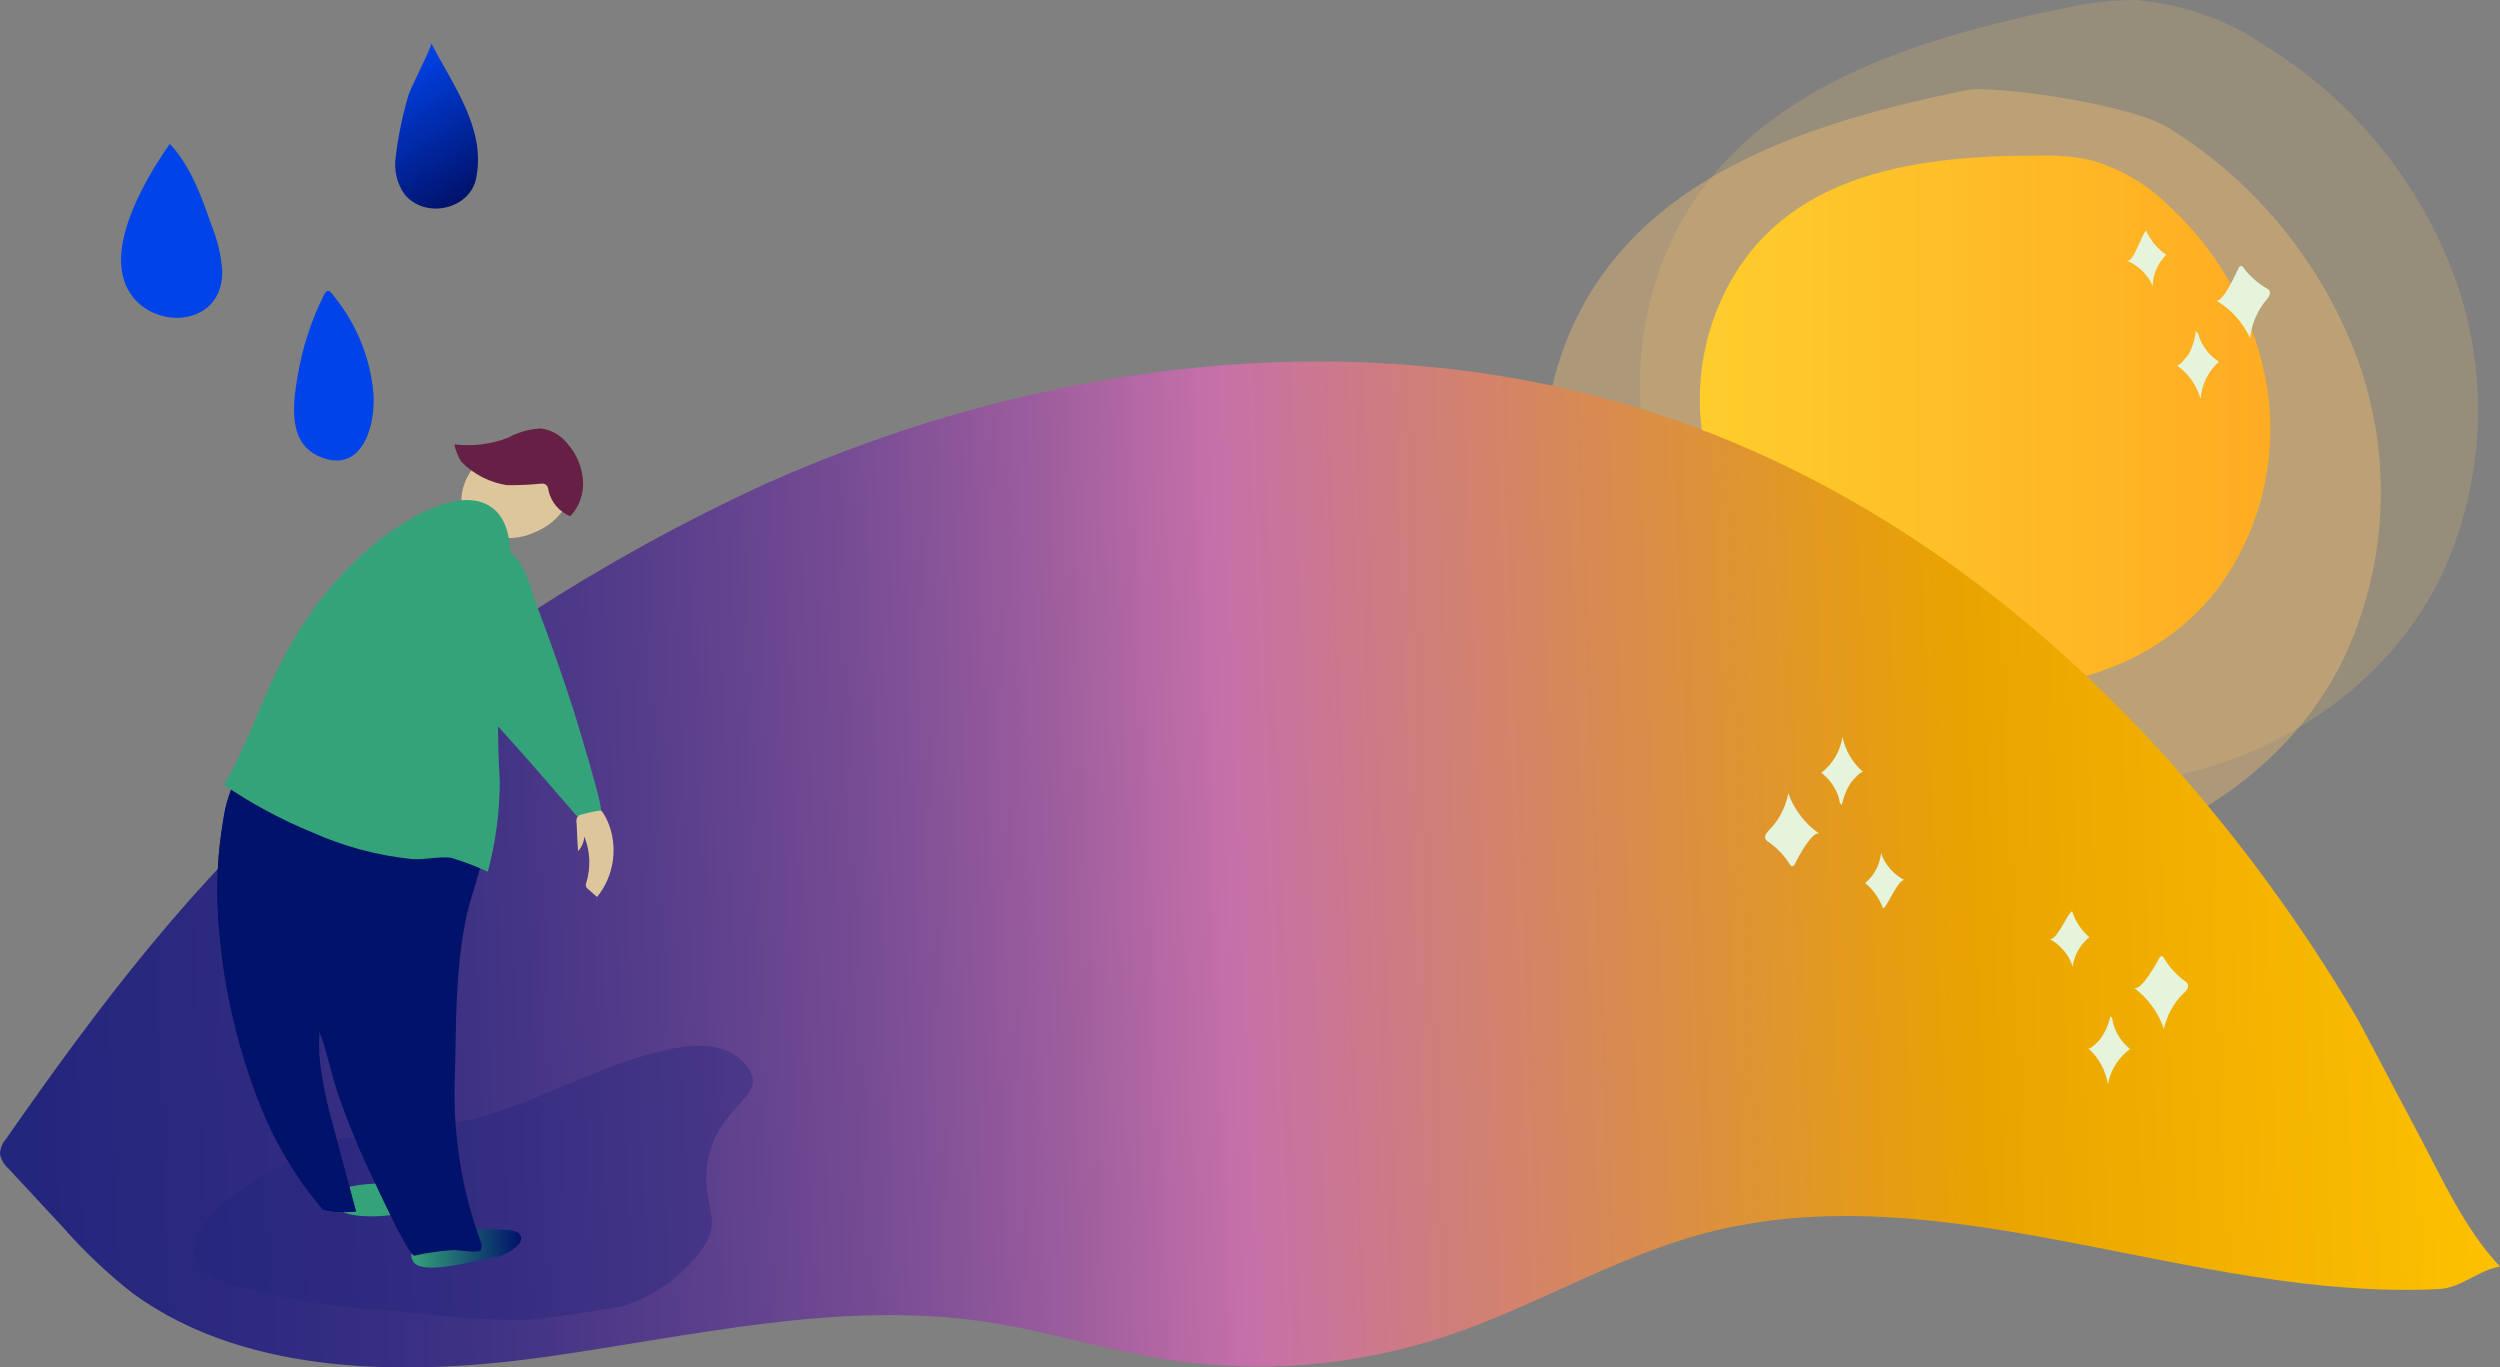 <svg xmlns="http://www.w3.org/2000/svg" width="459" height="251" viewBox="0 0 459 251" fill="none"><rect x="0" y="0" width="459" height="251" fill="#808080" stroke="none"/><path opacity="0.2" d="M302.001 59.922C300.352 69.602 300.927 79.531 303.684 88.953C306.441 98.375 311.307 107.041 317.909 114.29C325.311 121.863 333.965 128.091 343.486 132.699C352.579 137.567 362.349 141.037 372.469 142.994C402.001 148.153 434.566 133.184 447.947 106.287C452.013 97.784 454.364 88.559 454.866 79.142C455.367 69.725 454.009 60.302 450.87 51.413C444.403 33.569 432.124 18.437 416.02 8.466C408.92 3.594 400.668 0.682 392.092 0.022C387.729 0.009 383.378 0.497 379.126 1.478C344.914 8.4 308.989 20.657 302.001 59.922Z" fill="#F8C46B"/><path opacity="0.38" d="M284.136 74.959C282.497 84.64 283.079 94.568 285.84 103.989C288.6 113.41 293.466 122.075 300.067 129.325C307.456 136.912 316.113 143.142 325.644 147.734C334.737 152.602 344.506 156.073 354.626 158.03C384.137 163.189 416.723 148.219 430.105 121.323C434.172 112.82 436.524 103.596 437.025 94.179C437.527 84.762 436.168 75.337 433.028 66.448C426.555 48.608 414.277 33.478 398.177 23.502C390.926 18.938 365.548 15.653 361.285 16.513C327.073 23.436 291.145 35.694 284.136 74.959Z" fill="#F8C373"/><path d="M314.987 57.519C312.592 63.816 311.662 70.579 312.267 77.292C312.873 84.005 314.999 90.491 318.482 96.254C322.453 102.343 327.449 107.693 333.247 112.063C338.726 116.552 344.844 120.193 351.398 122.865C370.58 130.273 394.486 124.562 407.055 108.248C410.925 103.068 413.737 97.173 415.328 90.9C416.92 84.627 417.26 78.101 416.328 71.695C414.342 58.825 408.087 47.002 398.574 38.14C394.435 33.922 389.257 30.88 383.566 29.321C380.675 28.727 377.725 28.476 374.777 28.572C350.716 28.506 324.897 31.967 314.987 57.519Z" fill="url(#paint0_linear)"/><path d="M399.629 67.043C401.757 68.533 403.309 70.714 404.024 73.217C404.235 70.598 405.439 68.16 407.386 66.404C405.687 65.324 404.402 63.701 403.738 61.796C403.628 61.422 403.518 60.958 403.145 60.848C402.988 62.352 402.524 63.809 401.782 65.126C401.453 65.435 400.09 67.396 399.629 67.043Z" fill="#E5F4DB"/><path d="M390.466 47.863C392.597 48.722 394.308 50.384 395.234 52.493C395.281 50.336 396.173 48.284 397.717 46.782C396.108 45.685 394.837 44.157 394.047 42.373C393.3 42.726 391.718 48.37 390.466 47.863Z" fill="#E5F4DB"/><path d="M406.813 55.117C409.574 56.739 411.775 59.17 413.12 62.083C413.378 59.586 414.355 57.219 415.932 55.271C416.202 54.996 416.432 54.685 416.613 54.345C416.71 54.177 416.76 53.987 416.76 53.794C416.76 53.6 416.71 53.41 416.613 53.243C416.478 53.115 416.322 53.01 416.152 52.934C414.488 51.975 413.037 50.685 411.889 49.142C411.78 48.988 411.626 48.811 411.428 48.811C411.23 48.811 411.055 49.075 410.967 49.318C410.549 50.089 408.044 55.844 406.813 55.117Z" fill="#E5F4DB"/><path d="M72.644 28.859C72.301 31.255 72.883 33.691 74.27 35.671C78.116 40.345 86.421 38.428 87.454 32.563C89.212 23.48 83.06 15.521 79.17 7.915C79.434 8.422 75.259 16.271 74.929 17.682C73.862 21.338 73.098 25.076 72.644 28.859Z" fill="url(#paint1_linear)"/><path d="M22.324 46.011C22.099 47.837 22.249 49.691 22.764 51.457C25.84 60.981 41.09 60.87 40.804 49.671C40.585 46.813 39.917 44.008 38.827 41.359C36.981 36.024 35.025 30.535 31.18 26.412C27.906 31.064 23.049 39.088 22.324 46.011Z" fill="url(#paint2_linear)"/><path d="M54.603 69.27C53.769 74.275 52.846 81.285 58.603 83.799C66.58 87.282 69.107 77.846 68.535 71.915C67.873 65.247 65.197 58.94 60.866 53.838C60.69 53.639 60.492 53.419 60.229 53.419C59.965 53.419 59.68 53.772 59.526 54.059C57.127 58.85 55.467 63.979 54.603 69.27Z" fill="url(#paint3_linear)"/><path d="M443.619 207.436C438.477 197.802 433.753 188.587 432.347 186.25C422.499 169.626 411.063 154.002 398.2 139.599C372.689 111.269 341.07 88.143 304.638 76.15C251.265 58.512 191.674 65.92 140.366 88.915C110.513 102.659 82.772 120.618 57.988 142.245C35.707 161.337 17.931 184.949 1.121 209.09C0.441 209.85 0.044 210.825 0 211.846C0.193 212.88 0.728 213.82 1.517 214.513L11.514 225.272C15.42 229.742 19.739 233.832 24.413 237.486C45.903 253.161 76.599 252.544 101.429 248.95C127.797 245.158 154.341 238.787 180.665 242.645C192.069 244.321 203.1 247.87 214.482 249.655C231.67 252.274 249.231 250.763 265.723 245.246C281.764 239.889 296.486 230.805 312.857 226.462C356.803 214.8 402.441 238.94 447.816 236.67C451.881 236.449 455.002 233.231 458.979 232.525C452.387 225.536 448.146 215.88 443.619 207.436Z" fill="url(#paint4_linear)"/><path style="mix-blend-mode:multiply" opacity="0.37" d="M118.635 193.722C108 196.698 98.376 202.387 87.631 205.231C79.35 207.345 70.875 208.608 62.339 209.001C60.986 210.292 59.32 211.204 57.505 211.647C51.748 213.19 32.566 223.221 36.126 232.017C37.51 235.413 47.112 236.912 50.056 237.64C56.039 239.076 62.133 239.998 68.272 240.396C76.666 240.991 86.972 242.467 96.969 242.357C99.321 242.092 101.65 241.806 103.891 241.475C107.275 240.99 110.636 240.461 114.02 239.91C119.815 238.167 124.908 234.625 128.567 229.791C132.456 224.544 129.907 222.67 129.687 216.74C129.572 212.536 130.978 208.432 133.643 205.187C136.499 201.373 140.805 199.235 136.191 194.737C131.577 190.24 123.711 192.311 118.635 193.722Z" fill="url(#paint5_linear)"/><path d="M383.346 192.422C385.288 194.14 386.585 196.475 387.016 199.036C387.501 196.448 388.955 194.144 391.08 192.599C389.501 191.348 388.386 189.601 387.916 187.638C387.916 187.241 387.807 186.779 387.455 186.624C387.125 188.106 386.505 189.508 385.631 190.747C385.367 191.012 383.873 192.819 383.346 192.422Z" fill="#E5F4DB"/><path d="M376.292 172.382C378.311 173.469 379.837 175.292 380.556 177.475C380.686 176.418 381.023 175.396 381.547 174.47C382.071 173.543 382.772 172.728 383.609 172.073C382.134 170.812 381.039 169.162 380.445 167.311C379.654 167.553 377.479 173 376.292 172.382Z" fill="#E5F4DB"/><path d="M391.762 181.333C394.344 183.236 396.278 185.892 397.299 188.939C397.816 186.48 399.038 184.227 400.815 182.457C401.116 182.214 401.376 181.923 401.584 181.597C401.681 181.434 401.732 181.248 401.732 181.058C401.732 180.868 401.681 180.681 401.584 180.517C401.467 180.37 401.326 180.243 401.167 180.143C399.612 179.017 398.303 177.584 397.322 175.931C397.288 175.839 397.232 175.757 397.16 175.691C397.087 175.626 396.999 175.58 396.904 175.557C396.662 175.557 396.486 175.778 396.376 175.998C396.025 176.748 392.992 182.193 391.762 181.333Z" fill="#E5F4DB"/><path d="M342.124 141.782C340.154 140.106 338.8 137.816 338.279 135.278C337.886 137.905 336.491 140.276 334.39 141.892C336 143.101 337.16 144.816 337.686 146.764C337.686 147.161 337.818 147.624 338.17 147.778C338.465 146.29 339.047 144.875 339.883 143.611C340.191 143.236 341.729 141.407 342.124 141.782Z" fill="#E5F4DB"/><path d="M349.75 161.624C347.693 160.602 346.116 158.814 345.355 156.641C345.142 158.786 344.092 160.76 342.433 162.131C343.936 163.358 345.076 164.973 345.729 166.804C346.52 166.539 348.563 161.139 349.75 161.624Z" fill="#E5F4DB"/><path d="M334.06 153.091C331.422 151.268 329.417 148.663 328.326 145.64C327.87 148.126 326.701 150.425 324.963 152.254C324.681 152.503 324.436 152.792 324.238 153.113C324.134 153.278 324.08 153.469 324.08 153.664C324.08 153.859 324.134 154.05 324.238 154.215C324.35 154.362 324.492 154.482 324.655 154.568C326.245 155.652 327.593 157.056 328.611 158.691C328.721 158.846 328.852 159.043 329.05 159.043C329.248 159.043 329.445 158.824 329.555 158.603C329.907 157.787 332.808 152.32 334.06 153.091Z" fill="#E5F4DB"/><path d="M89.981 230.96C91.985 230.794 93.86 229.9 95.254 228.446C95.522 228.131 95.677 227.736 95.694 227.322C95.694 226.242 94.266 225.867 93.211 225.823C90.511 225.657 87.802 225.657 85.102 225.823C84.793 225.824 84.489 225.884 84.202 225.999C83.88 226.167 83.589 226.392 83.345 226.661C81.719 228.16 73.874 227.94 75.852 231.578C77.302 234.289 87.388 231.445 89.981 230.96Z" fill="url(#paint6_linear)"/><path d="M72.469 222.978C72.894 222.948 73.308 222.831 73.686 222.634C74.064 222.437 74.397 222.163 74.666 221.832C74.915 221.263 74.996 220.635 74.899 220.021C74.801 219.408 74.529 218.834 74.117 218.371C73.907 217.964 73.578 217.633 73.172 217.423C72.829 217.289 72.463 217.222 72.095 217.225C69.898 217.225 60.252 217.225 60.999 220.62C61.746 224.015 70.183 223.419 72.469 222.978Z" fill="url(#paint7_linear)"/><path d="M88.004 84.703C86.081 86.442 84.901 88.859 84.708 91.449C84.795 92.942 85.315 94.376 86.206 95.575C87.096 96.774 88.317 97.685 89.717 98.195C92.564 99.153 95.671 98.956 98.375 97.644C100.23 96.877 101.857 95.641 103.097 94.057C104.336 92.474 105.148 90.596 105.451 88.605C106.549 76.413 93.453 79.103 88.004 84.703Z" fill="#DDC69B"/><path d="M40.014 167.862C40.713 179.728 43.272 191.409 47.595 202.476C50.383 209.62 54.333 216.25 59.285 222.097C61.273 222.548 63.324 222.66 65.35 222.427L60.955 206.047C59.135 200.713 58.352 195.076 58.648 189.446C60.033 192.995 60.692 196.743 61.9 200.337C63.758 205.835 65.96 211.211 68.492 216.431C69.174 217.864 75.084 230.761 76.095 230.541C78.507 229.986 80.962 229.639 83.434 229.504C84.269 229.504 87.961 230.166 88.312 229.504C88.413 229.212 88.45 228.903 88.424 228.596C88.397 228.288 88.307 227.99 88.158 227.719C84.717 218.213 83.135 208.129 83.499 198.022C83.807 187.837 83.499 178.18 85.697 167.994C86.422 164.687 87.762 161.38 88.334 158.073C88.905 154.766 86.884 155.406 84.62 153.664C83.386 152.382 82.056 151.196 80.643 150.115C76.892 148.291 72.826 147.206 68.667 146.918L50.847 144.713C49.213 144.659 47.631 144.123 46.299 143.171C45.069 142.09 42.915 142.487 44.211 141.517C42.494 144.338 41.4 147.495 41.003 150.776C40.022 156.414 39.689 162.147 40.014 167.862Z" fill="url(#paint8_linear)"/><path style="mix-blend-mode:multiply" d="M58.184 189.578C57.833 184.089 56.954 175.909 58.998 170.706C60.799 166.076 67.15 164.092 71.544 163.541C76.686 162.968 81.96 163.541 87.057 162.748L88.947 156.95L70.072 151.394C68.732 151.019 59.635 148.55 61.283 146.059C58.338 144.846 54.053 145.022 50.801 144.625C49.167 144.571 47.585 144.035 46.253 143.082C45.396 142.333 44.056 142.289 43.836 142.024C42.335 144.702 41.358 147.642 40.958 150.688C39.991 156.358 39.682 162.121 40.035 167.862C40.734 179.728 43.293 191.409 47.616 202.476C50.404 209.62 54.354 216.25 59.305 222.097C61.294 222.548 63.344 222.66 65.37 222.427C63.875 216.96 62.403 211.405 60.975 206.047C59.503 200.664 58.568 195.147 58.184 189.578Z" fill="url(#paint9_linear)"/><path d="M93.036 89.068C95.134 89.1 97.232 89.012 99.32 88.803C99.649 88.756 99.984 88.826 100.266 89.001C100.537 89.288 100.692 89.665 100.704 90.06C100.937 91.114 101.422 92.095 102.12 92.918C102.817 93.74 103.704 94.379 104.704 94.778C105.534 93.902 106.17 92.86 106.571 91.721C106.972 90.581 107.129 89.369 107.032 88.164C106.846 85.717 105.875 83.397 104.264 81.55C103.055 79.966 101.27 78.927 99.299 78.662C97.196 78.761 95.144 79.342 93.299 80.359C90.151 81.568 86.758 81.992 83.411 81.594C83.653 82.728 84.093 83.81 84.708 84.791C86.956 87.075 89.876 88.574 93.036 89.068Z" fill="#662045"/><path d="M70.096 98.791C63.057 104.328 57.223 111.253 52.956 119.14C48.364 127.143 45.793 136.226 41.112 144.096C46.171 147.55 51.578 150.461 57.241 152.783C63.075 155.41 69.292 157.078 75.655 157.722C77.984 157.92 80.555 157.192 82.796 157.478C85.112 158.17 87.375 159.032 89.564 160.058C91.004 154.657 91.743 149.092 91.761 143.501C91.02 131.118 91.558 118.691 93.365 106.419C94.112 101.459 94.112 93.72 87.981 92.089C82.268 90.59 74.359 95.594 70.096 98.791Z" fill="url(#paint10_linear)"/><path d="M106.021 154.524L106.131 156.266C106.817 155.533 107.222 154.579 107.274 153.576C108.376 156.3 108.5 159.324 107.625 162.13C107.539 162.358 107.539 162.608 107.625 162.836C107.686 162.965 107.777 163.078 107.889 163.166L109.625 164.687C111.804 161.99 112.873 158.559 112.613 155.097C112.488 153.436 112.057 151.814 111.339 150.313C110.197 148.108 109.757 148.108 107.45 149.012C107.193 149.034 106.944 149.11 106.72 149.237C106.496 149.364 106.302 149.539 106.152 149.749C106.001 149.958 105.898 150.198 105.849 150.452C105.8 150.705 105.806 150.966 105.867 151.217L106.021 154.524Z" fill="#DDC69B"/><path d="M98.683 111.512C101.1 117.839 103.319 124.21 105.384 130.648C105.78 131.926 110.922 148.682 110.285 148.792C108.797 149.021 107.328 149.36 105.89 149.806L98.617 141.429C94.222 136.358 89.63 131.441 85.169 126.371C82.113 123.099 79.856 119.158 78.577 114.862C77.936 112.708 77.801 110.436 78.182 108.221C78.564 106.006 79.451 103.911 80.775 102.098C81.552 101.078 82.582 100.279 83.763 99.782C85.421 99.184 87.203 99.016 88.943 99.294C90.683 99.571 92.326 100.286 93.717 101.37C96.815 103.994 97.298 107.918 98.683 111.512Z" fill="url(#paint11_linear)"/><defs><linearGradient id="paint0_linear" x1="312.087" y1="77.207" x2="416.812" y2="77.207" gradientUnits="userSpaceOnUse"><stop stop-color="#FECD2C"/><stop offset="1" stop-color="#FFAC22"/></linearGradient><linearGradient id="paint1_linear" x1="71.281" y1="12.853" x2="85.611" y2="36.379" gradientUnits="userSpaceOnUse"><stop stop-color="#0043E9"/><stop offset="1" stop-color="#00126A"/></linearGradient><linearGradient id="paint2_linear" x1="87177.2" y1="137913" x2="87334.3" y2="137913" gradientUnits="userSpaceOnUse"><stop stop-color="#0043E9"/><stop offset="1" stop-color="#00126A"/></linearGradient><linearGradient id="paint3_linear" x1="68867.7" y1="134824" x2="68965" y2="134824" gradientUnits="userSpaceOnUse"><stop stop-color="#0043E9"/><stop offset="1" stop-color="#00126A"/></linearGradient><linearGradient id="paint4_linear" x1="469.416" y1="149.102" x2="-48.215" y2="169.995" gradientUnits="userSpaceOnUse"><stop offset="0.01" stop-color="#FFC400"/><stop offset="0.21" stop-color="#E9A300"/><stop offset="0.47" stop-color="#C670A9"/><stop offset="0.53" stop-color="#9E5E9E"/><stop offset="0.6" stop-color="#774C94"/><stop offset="0.67" stop-color="#583E8B"/><stop offset="0.74" stop-color="#3F3284"/><stop offset="0.82" stop-color="#2E2A80"/><stop offset="0.9" stop-color="#23267D"/><stop offset="1" stop-color="#20247C"/></linearGradient><linearGradient id="paint5_linear" x1="501946" y1="221287" x2="477918" y2="223268" gradientUnits="userSpaceOnUse"><stop offset="0.01" stop-color="#FFC400"/><stop offset="0.21" stop-color="#E9A300"/><stop offset="0.47" stop-color="#C670A9"/><stop offset="0.53" stop-color="#9E5E9E"/><stop offset="0.6" stop-color="#774C94"/><stop offset="0.67" stop-color="#583E8B"/><stop offset="0.74" stop-color="#3F3284"/><stop offset="0.82" stop-color="#2E2A80"/><stop offset="0.9" stop-color="#23267D"/><stop offset="1" stop-color="#20247C"/></linearGradient><linearGradient id="paint6_linear" x1="75.522" y1="229.218" x2="95.694" y2="229.218" gradientUnits="userSpaceOnUse"><stop stop-color="#35A37A"/><stop offset="1" stop-color="#00126A"/></linearGradient><linearGradient id="paint7_linear" x1="65868.7" y1="27030.7" x2="65957.9" y2="27030.7" gradientUnits="userSpaceOnUse"><stop stop-color="#35A37A"/><stop offset="1" stop-color="#00126A"/></linearGradient><linearGradient id="paint8_linear" x1="229263" y1="390048" x2="227964" y2="390178" gradientUnits="userSpaceOnUse"><stop stop-color="#0043E9"/><stop offset="1" stop-color="#00126A"/></linearGradient><linearGradient id="paint9_linear" x1="232822" y1="352260" x2="230210" y2="352552" gradientUnits="userSpaceOnUse"><stop stop-color="#0043E9"/><stop offset="1" stop-color="#00126A"/></linearGradient><linearGradient id="paint10_linear" x1="247108" y1="297289" x2="248366" y2="297289" gradientUnits="userSpaceOnUse"><stop stop-color="#35A37A"/><stop offset="1" stop-color="#00126A"/></linearGradient><linearGradient id="paint11_linear" x1="152690" y1="219916" x2="153431" y2="220738" gradientUnits="userSpaceOnUse"><stop stop-color="#35A37A"/><stop offset="1" stop-color="#00126A"/></linearGradient></defs></svg>